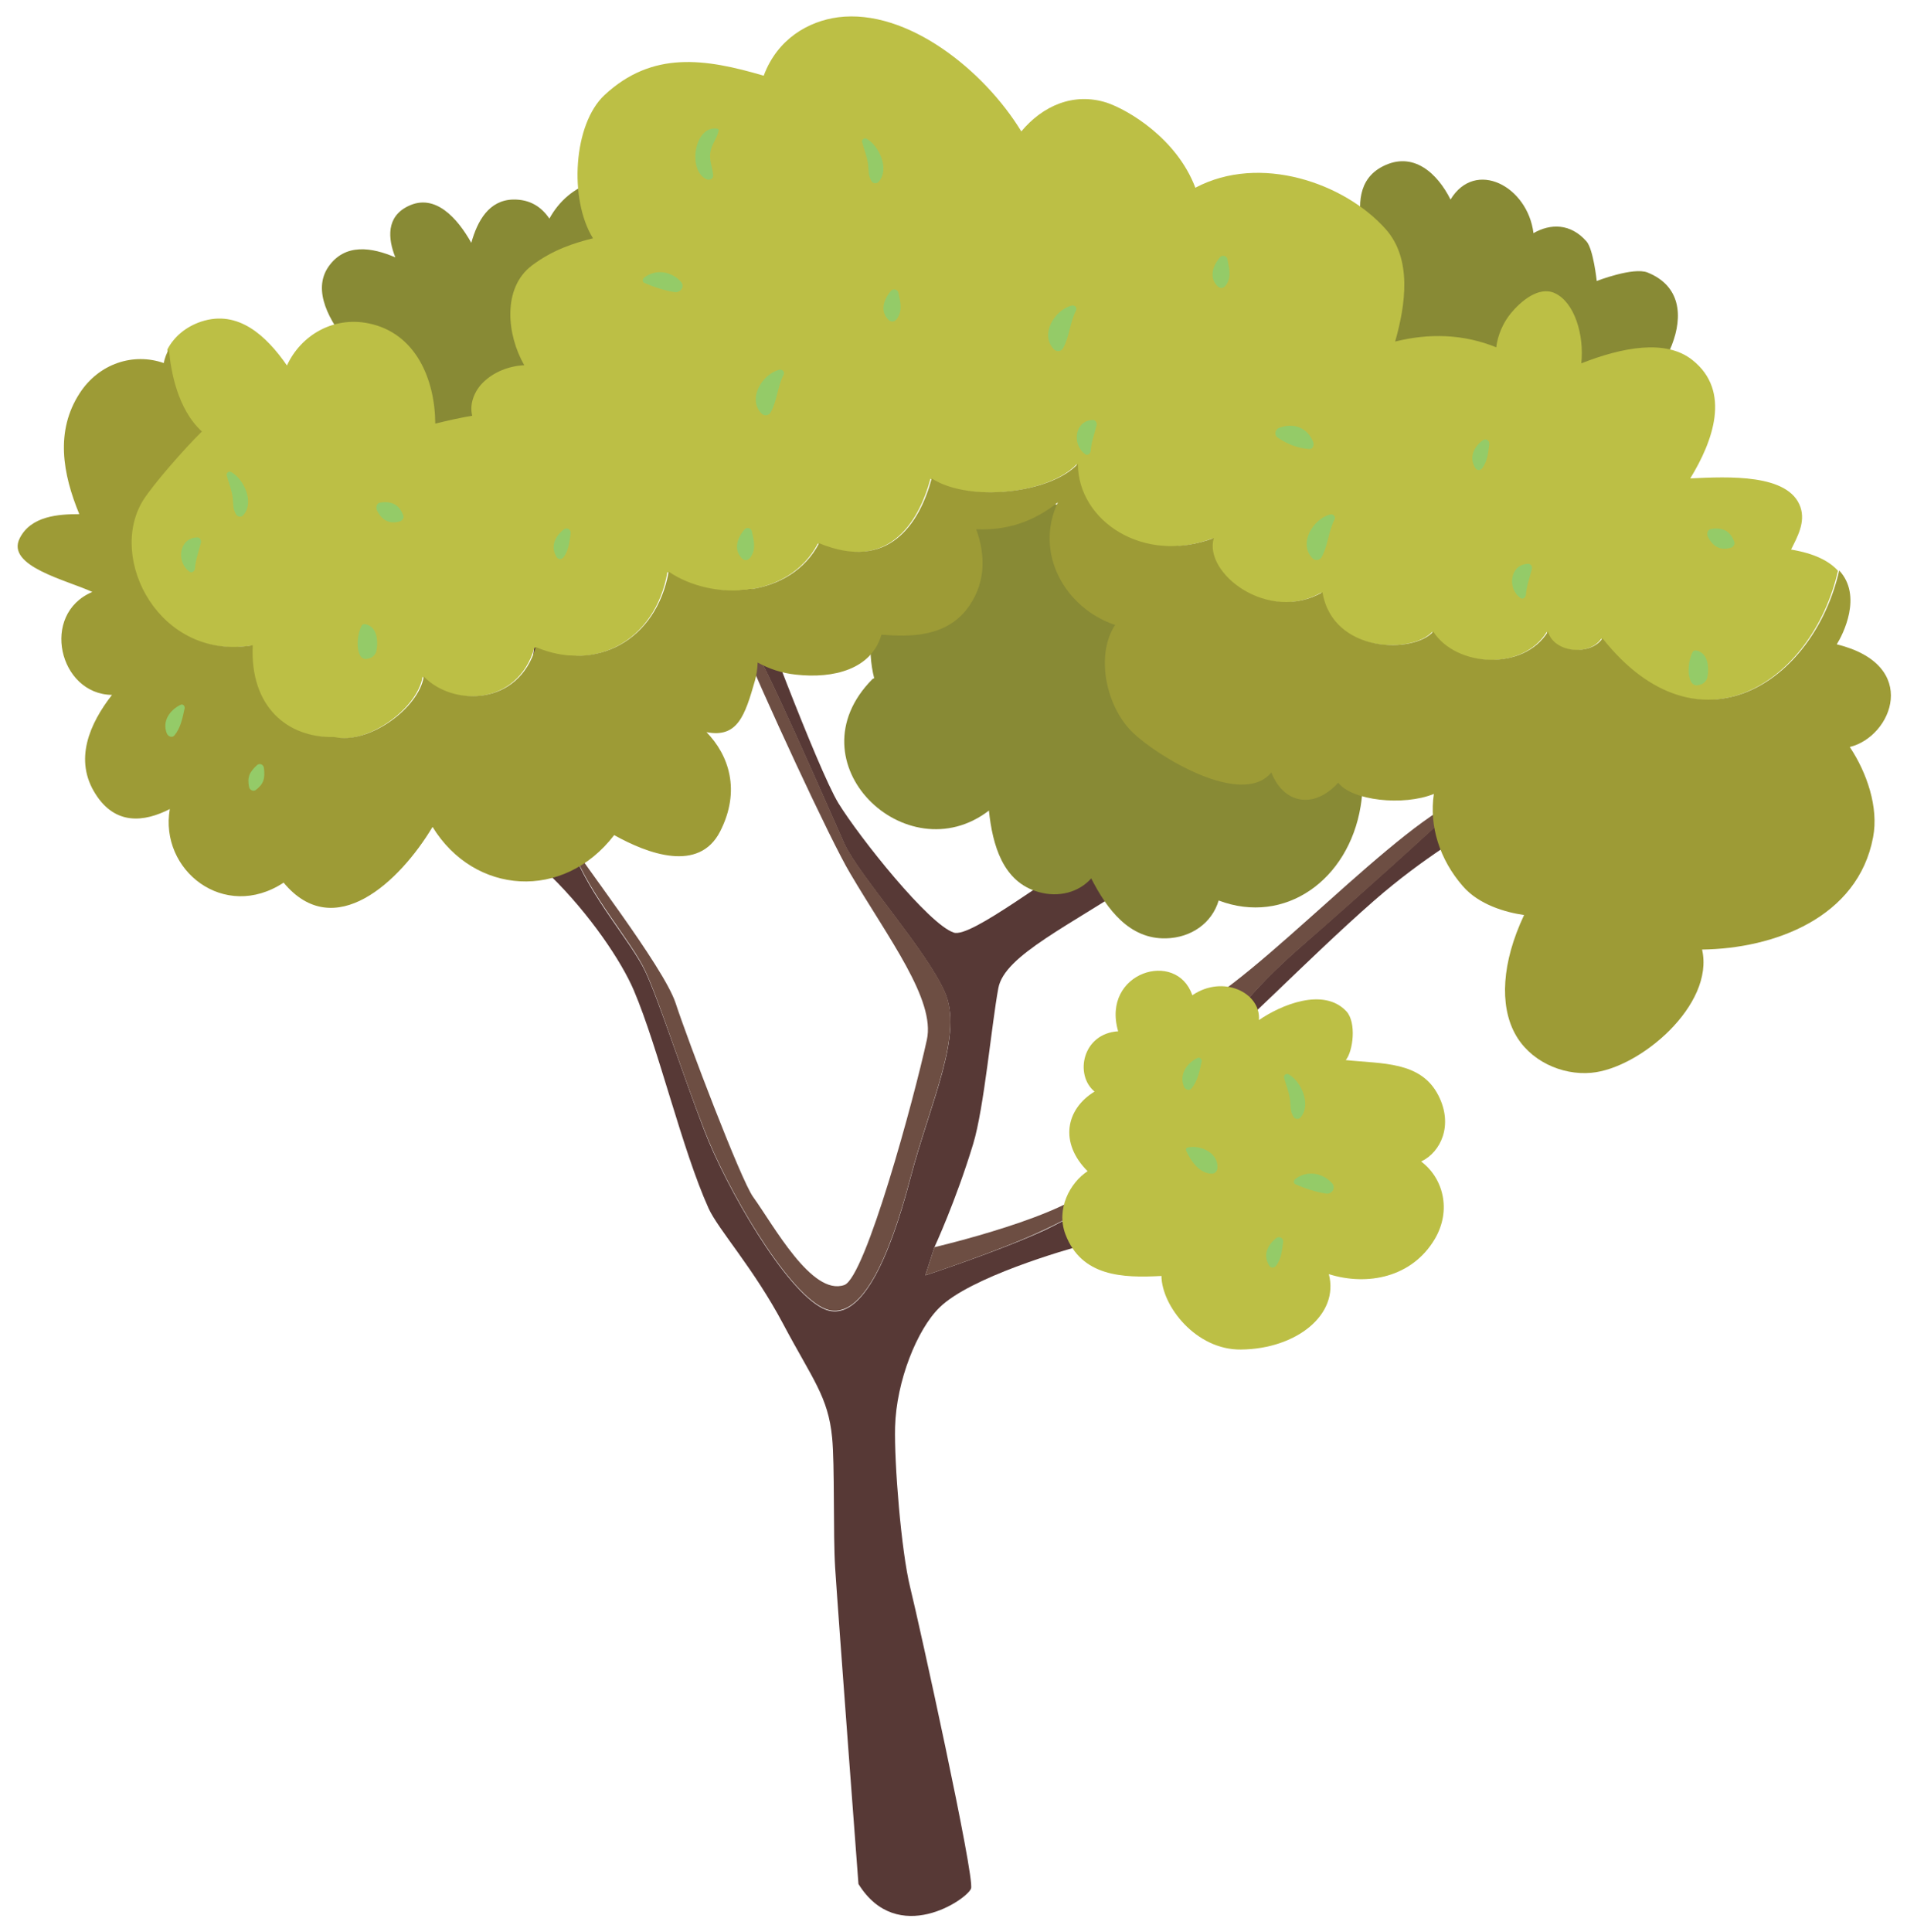 <?xml version="1.0" encoding="utf-8"?>
<!-- Generator: Adobe Illustrator 24.0.2, SVG Export Plug-In . SVG Version: 6.00 Build 0)  -->
<svg version="1.1" id="Layer_1" xmlns="http://www.w3.org/2000/svg" xmlns:xlink="http://www.w3.org/1999/xlink" x="0px" y="0px"
	 viewBox="0 0 630 638" style="enable-background:new 0 0 630 638;" height="638" width="630" xml:space="preserve">
<style type="text/css">
	.st0{fill:#573936;}
	.st1{fill:#6D4E43;}
	.st2{fill:#888A35;}
	.st3{fill:#BCBF45;}
	.st4{fill:#9D9B36;}
	.st5{fill:#94CB68;}
</style>
<g>
	<g>
		<path class="st0" d="M305.7,421.2l3-9.3c0,0,7.1-15.3,12.8-34.1c3.6-11.8,6.1-39.6,8.3-51.4c2-11,23.5-20.5,49.3-37.8
			c25.8-17.3,35.4-62.9,35.4-62.9l-20.7-6.4c0,0-14.6,52.1-30.5,60.7c-15.9,8.6-42.5,29.9-48.2,28c-8.3-2.7-31.2-31.5-38.1-42.7
			c-6.9-11.3-28.8-70-28.8-70.7c0-0.7-9.9-2.4-7,7.8c0.4,1.4,1.3,3.8,2.5,6.8c1.3-0.4,2.3-0.4,2.8,0.3c5.4,7.1,27.8,58.9,32.4,69.1
			c4.6,10.2,26.6,34.5,33.1,48.8c6.5,14.2-4.5,36.1-11.3,62c-6.8,25.9-16.5,48.8-28.9,42.7c-12.4-6.1-31.8-39.6-39.2-58.9
			c-7.4-19.3-14.9-42.7-19.4-52.3c-4.5-9.6-18.4-25-23.8-39.7c-0.4-1-0.6-2-0.9-3c0,0,0,0,0-0.1c-0.2-0.4-0.3-0.9-0.4-1.5
			c-0.6-2.6-0.9-5-1-7.1c-1-10.4-1.3-26.4-0.6-31.7c1-7.4,10.1-52.9,10.1-52.9s-14.1,0.3-17.1,9.8c-3,9.5-6.9,62.7-8.9,65
			c-2,2.3-21.8,0.7-29.8,0c-7.9-0.7-20.8-14.6-20.8-14.6l-5,6.2c0,0,13.1,20.6,25.8,18.3c26.6-4.7,60.4,38.2,68.6,57.5
			c8.2,19.3,15.9,52.5,24.7,72c3.2,7,14.9,19.8,24.6,38.1c9.7,18.3,14.9,24,16.2,37.6c0.9,9,0.3,31.9,1,43
			c1.2,18.3,7.7,104.4,7.7,104.4c12.9,20.8,35.9,5.1,37.2,1.5c1.3-3.6-17.1-87.3-20.1-99.4c-3-12.1-5.3-41.2-5-53
			c0.4-15.2,7.3-32.3,14.7-39.5c10.1-9.9,40.9-18.9,48.9-21c3.9-1,7.4-9.8,10.1-19.2c-8.4,6.6-17.1,11.2-24.1,14.6
			C330.4,413.1,305.7,421.2,305.7,421.2z"/>
		<path class="st0" d="M400.5,346.3c5.7-2.6,31.1-29.3,53.5-48.9c16.6-14.5,32.4-23.4,32.4-23.4s-2-6.4-4.2-8.6
			c-10.4,10-35.2,32.1-45.9,41.5C426,316,411.3,327.9,400.5,346.3z"/>
		<path class="st1" d="M388.2,335.9c-19.7,4.6-18.3,44-26.2,54.7c-7.9,10.7-53.3,21.3-53.3,21.3l-3,9.3c0,0,24.7-8.1,39.6-15.2
			c7-3.3,15.7-8,24.1-14.6c2.8-9.5,4.8-19.7,5.8-23c2-6.6,16.9-19.8,24.8-21.8c0.1,0,0.3-0.2,0.5-0.2c10.8-18.4,25.5-30.3,35.9-39.4
			c10.7-9.4,35.5-31.5,45.9-41.5c-0.6-0.6-1.2-1-1.8-0.7C455,278.1,407.9,331.3,388.2,335.9z"/>
		<path class="st1" d="M306.2,343.4c-4.2,19.3-20.3,78.6-27.3,81c-10.7,3.7-23.3-19.7-30.1-29.1c-4.1-5.7-21.6-51.8-25.6-64
			c-4-12.2-32.5-48.5-34.7-53.3c0.3,1,0.5,1.9,0.9,3c5.5,14.7,19.4,30.1,23.8,39.7c4.5,9.6,11.9,33,19.4,52.3
			c7.4,19.3,26.8,52.8,39.2,58.9c12.4,6.1,22.1-16.8,28.9-42.7c6.8-25.9,17.8-47.8,11.3-62c-6.5-14.2-28.5-38.6-33.1-48.8
			c-4.6-10.2-27-62-32.4-69.1c-0.5-0.7-1.6-0.6-2.8-0.3c8,19.6,30.8,68.9,37.2,79.5C293.5,309.9,309.1,330.2,306.2,343.4z"/>
	</g>
	<path class="st2" d="M215.6,64.2c-13.5-9.7-27.8-3.6-34.1,8c-2.6-3.8-6.3-6.4-12-6.3c-8,0.2-11.8,7.1-13.8,14.3
		c-4.6-8.2-12-16.5-20.9-12.1c-7.2,3.5-6.7,10.6-4.2,16.9c-7.7-3.3-16.6-4.8-22.1,3.1c-5.5,8,0.6,18.2,6.5,25.5
		c-10.8,20.7-8.8,56,11,67.1c31.8,17.9,59.3-19.9,70.8-44.7c4.5-9.6,8.3-19.7,13.6-28.9c3.8-6.7,12.5-13.8,14.5-21.3
		C227.2,77.4,222.4,69.1,215.6,64.2z"/>
	<path class="st2" d="M544.3,90c-4.7-1.9-16.8,2.8-16.8,2.8s-1.1-10.5-3.4-13.1c-5.3-6-11.9-5.9-17.5-2.7
		c-1.9-15.5-19.2-24.6-27.4-11.1c-4.3-8.6-12.3-16.2-22.5-10.9c-8.1,4.2-8.2,12.8-6.5,20.9c-13.2,9.7-18.5,35-9.1,47.8
		c8.6,11.7,25.3,7.1,37.4,7.1c12.4,0,24.9,1,37.1,3.1c4.6,0.8,12.2,3.8,17.1,1.9C547.7,129.9,566.1,98.8,544.3,90z"/>
	<path class="st2" d="M402.7,188.5c-25-17.1-61.9-31.5-90.7-15.4c-17.9,10-28.1,31.5-23.2,50.9c-0.2,0.1-0.4,0.1-0.6,0.3
		c-27.2,27.5,11.3,64.3,38.5,43.4c1.2,11.4,4.6,23.6,16.4,26.9c6.7,1.9,13.3,0.1,17.4-4.5c5.2,10.2,12.6,20.1,24.7,19.8
		c8.4-0.2,15.2-5.1,17.4-12.5c21.9,8.3,42.9-6.8,46.9-31.1C454.9,234,426.5,204.8,402.7,188.5z"/>
	<g>
		<path class="st3" d="M46.9,165.3c-12,19.3,5.5,53.1,36.2,47.9c-1,20.2,11.4,30.7,26.9,30.3c11.2,2.7,28-9.5,29.6-20
			c9.4,9.9,31.4,9.9,37-9.7c19.7,8.4,39.9-1.9,43.9-24.9c14.7,10,40.3,8.7,49.7-9.4c22.7,9.4,33.1-6.2,37.2-21.4
			c12.1,7.9,39.1,5.1,48.3-4.8c0,18.7,21.4,33.4,44.9,24.5c-3.5,11.6,18,28.2,35.9,17.9c3.4,20.2,30.2,20.2,36.6,13
			c7.6,11.8,29.9,13,37.9,0c2.2,7.3,14.3,7.9,18,2.2c31.7,40,69.8,14.6,78.2-22.4c-2.9-3.2-7.7-5.7-15.5-7c2.1-4.2,4.8-9,3.1-14
			c-3.8-11.1-23.8-10.1-36.4-9.5c7.4-12.1,13.7-28.8,0.7-39.1c-8.8-7-23.2-4.2-36.7,1.1c1-9.3-2.2-20.2-8.8-23.2
			c-5.3-2.4-11.3,2.8-14.5,6.7c-2.6,3.2-4.3,7.2-4.8,11.2c-10.9-4.4-22.1-4.7-33.4-1.9c3.5-12.3,5.6-27.3-3.1-37.1
			c-13.6-15.3-41.6-25-62.9-13.7c-6.2-16.4-22.4-25.8-29.3-28.1c-11-3.5-21.2,1.1-28.2,9.5c-12.3-20.2-37.7-40.6-60.5-37.7
			C267,7,256.8,12.9,252.3,25c-19.4-5.7-36.8-8.3-52.6,6.4c-10.3,9.6-11.8,34.4-3.8,47.3c-6,1.5-13.2,3.7-20.2,9
			c-9.8,7.4-8.3,22.9-2.5,32.9c-5.1,0.3-10.1,2.2-13.7,5.8c-2.7,2.7-4.5,6.9-3.5,10.9c-4.1,0.7-8.1,1.6-12.2,2.6
			c-0.1-14.6-6.4-29.9-22-33.1c-11.7-2.4-22.4,3.9-27,13.9c-6.8-9.8-16.1-18.5-28.3-14.5c-5.1,1.7-9,5-11.2,9.2
			c0.6,7.2,2.8,19.9,10.9,27.2C60.4,148.4,50.2,160.1,46.9,165.3z"/>
		<path class="st4" d="M26.3,129.9c-8.1,12.5-5.6,26.6-0.1,39.9c-6.9,0-16,0.6-19.7,8c-4.6,9.2,15.6,13.8,24,17.7
			c-17.3,7.3-11,33.8,6.5,34c-7.4,9.5-12.7,21.5-5.4,32.8c6.5,10.2,15.9,9.3,24.5,4.9c-3.5,20.2,18,37.2,37.6,24.3
			c16.7,20.1,38.3-0.2,49.2-18.4c13.8,22.5,43.3,24.5,60,2.7c11.1,6.2,28,12.5,35-1.2c6.9-13.5,2.9-25.2-4.5-32.8
			c10.3,2,12.7-5.5,16-17c0.6-2.1,0.8-4,0.9-6c3.8,2.1,7.9,3.5,12.6,4c12.4,1.4,25-1.7,28.3-13.2c8.9,0.7,21.9,1.2,29.2-9.8
			c5.3-7.9,5.1-16.8,2.1-25c9.8,0.4,18.6-2.2,27-8.9c-7.9,16.6,2.2,34.9,18.9,40.5c-6.4,9.6-3.3,26.6,5.7,35.4
			c7.8,7.7,36.2,25.2,45.9,13.3c2.1,5.4,6.3,9.5,12.2,9c3.6-0.3,7.1-2.5,9.9-5.6c4.5,5.9,21.5,7.8,31.6,3.7
			c-1.6,10.6,1.9,21.7,9.6,30.5c5.3,6.1,14,8.6,20.2,9.5c-7.5,15.9-8,29.8-3.1,39c4.8,9.1,15.5,14,25.3,13.1
			c16-1.4,40.8-22.4,36.6-40.7c23.8-0.3,51.5-10.5,56.5-37.1c1.9-9.9-2.1-21.4-7.7-29.8c14-3.4,23.5-27.1-4.3-33.9
			c2-3.2,8.6-16,0.8-24.4c-8.4,37-46.5,62.4-78.2,22.4c-3.7,5.7-15.9,5.1-18-2.2c-8,13-30.3,11.8-37.9,0c-6.4,7.3-33.2,7.3-36.6-13
			c-17.9,10.3-39.4-6.3-35.9-17.9c-23.5,8.9-44.9-5.9-44.9-24.5c-9.2,9.9-36.2,12.7-48.3,4.8c-4.1,15.2-14.4,30.8-37.2,21.4
			c-9.4,18.1-34.9,19.4-49.7,9.4c-4.1,22.9-24.2,33.3-43.9,24.9c-5.6,19.6-27.6,19.6-37,9.7c-1.6,10.5-18.3,22.6-29.6,20
			c-15.5,0.4-27.9-10.1-26.9-30.3c-30.7,5.3-48.2-28.6-36.2-47.9c3.3-5.2,13.5-16.9,19.4-22.7c-8.1-7.4-10.3-20.1-10.9-27.2
			c-0.8,1.5-1.4,3-1.7,4.6C44.1,116.4,32.7,120,26.3,129.9z"/>
	</g>
	<path class="st3" d="M469.5,383.6c6.5-3.1,10.7-12,5.7-21.8c-5.8-11.4-18.6-10.4-30.6-11.7c2.4-2.9,3.6-12.4,0.2-16.1
		c-7.6-8.1-21.8-2-28.9,2.9c0.7-9.1-11.9-15.1-22-8.2c-5.2-15.3-30.2-7.6-24.5,11.9c-11.8,0.7-14.5,14.4-7.8,19.9
		c-9.5,5.8-11.7,16.9-2.3,26.3c-5.8,3.8-10.5,12.5-7.3,20.9c5.3,13.9,18.8,14.4,31.7,13.7c0.1,9.9,11.4,24.5,26.3,24.3
		c18.4-0.2,32.5-11.6,29-24.9c12.7,4,27.5,1.1,35-11.6C479.6,399.7,476.8,389.1,469.5,383.6z"/>
	<path class="st5" d="M237.4,43.2c0.1-0.3-0.1-0.6-0.4-0.7c-7.6-1.3-10,13.8-3.6,16.7c0.9,0.4,2.3,0,2.2-1.3c-0.2-2.7-1.4-5-0.9-7.7
		C235.1,47.6,236.9,45.7,237.4,43.2z"/>
	<path class="st5" d="M76.4,155.9c-0.8-0.4-1.7,0.3-1.5,1.1c0.7,2.6,1.7,4.9,2,7.5c0.2,2.2,0,3.5,1.1,5.4c0.4,0.8,1.7,1,2.3,0.3
		C84.1,166.2,80.8,158.4,76.4,155.9z"/>
	<path class="st5" d="M286.3,45.8c-0.8-0.4-1.7,0.3-1.5,1.1c0.7,2.6,1.7,4.9,2,7.5c0.2,2.2,0,3.5,1.1,5.4c0.4,0.8,1.7,1,2.3,0.3
		C294,56.1,290.6,48.3,286.3,45.8z"/>
	<path class="st5" d="M65.2,177.5c-6.1,0.1-7.1,8.1-2.6,11.3c0.8,0.6,1.7-0.2,1.8-1c0.2-3,1.3-5.8,2-8.7
		C66.5,178.2,65.9,177.5,65.2,177.5z"/>
	<path class="st5" d="M361.1,138.7c-6.1,0.1-7.1,8.1-2.6,11.3c0.8,0.6,1.7-0.2,1.8-1c0.2-3,1.3-5.8,2-8.7
		C362.4,139.5,361.8,138.7,361.1,138.7z"/>
	<path class="st5" d="M122.3,206.8c-0.6-0.4-2.2-1.2-2.8-0.2c-1.4,2.5-2,7.6-0.4,10.1c0.5,0.7,1.3,1.1,2.1,0.9
		c0.3-0.1,0.6-0.1,0.9-0.2c1-0.3,1.9-1.2,2.2-2.2C124.9,212.6,124.8,208.4,122.3,206.8z"/>
	<path class="st5" d="M59.6,232.8c-3.5,1.7-6.1,5.4-4.5,9.4c0.4,1,1.7,1.6,2.5,0.7c2.1-2.5,2.7-5.8,3.4-9
		C61.1,233,60.3,232.4,59.6,232.8z"/>
	<path class="st5" d="M395.6,349.4c-3.5,1.7-6.1,5.4-4.5,9.4c0.4,1,1.7,1.6,2.5,0.7c2.1-2.5,2.7-5.8,3.4-9
		C397.1,349.7,396.3,349.1,395.6,349.4z"/>
	<path class="st5" d="M125.5,166c-1.1,0.2-1.4,1.6-1,2.5c1.6,3.3,4.1,4.7,7.6,3.7c0.8-0.2,1.5-1.2,1.1-2
		C131.9,166.5,129.2,165.4,125.5,166z"/>
	<path class="st5" d="M186.2,174.9c-3,2.4-4.4,5.7-2.3,9.1c0.6,0.9,1.7,0.8,2.3,0c1.7-2.3,1.9-4.9,2.3-7.7
		C188.7,174.8,187.3,174,186.2,174.9z"/>
	<path class="st5" d="M421.6,408.9c-3,2.4-4.4,5.7-2.3,9.1c0.6,0.9,1.7,0.8,2.3,0c1.7-2.3,1.9-4.9,2.3-7.7
		C424.1,408.9,422.7,408.1,421.6,408.9z"/>
	<path class="st5" d="M489.7,145.5c-3,2.4-4.4,5.7-2.3,9.1c0.6,0.9,1.7,0.8,2.3,0c1.7-2.3,1.9-4.9,2.3-7.7
		C492.2,145.4,490.8,144.6,489.7,145.5z"/>
	<path class="st5" d="M425.7,354.8c-0.8-0.4-1.7,0.3-1.5,1.1c0.7,2.6,1.7,4.8,2,7.5c0.2,2.2,0,3.5,1.1,5.4c0.4,0.8,1.7,1,2.3,0.3
		C433.3,365,430,357.2,425.7,354.8z"/>
	<path class="st5" d="M504.9,186.2c-6.1,0.1-7.1,8.1-2.6,11.3c0.8,0.6,1.7-0.2,1.8-1c0.2-3,1.3-5.8,2-8.7
		C506.2,186.9,505.6,186.2,504.9,186.2z"/>
	<path class="st5" d="M562,215.5c-0.6-0.4-2.2-1.2-2.8-0.2c-1.4,2.5-2,7.6-0.4,10.1c0.5,0.7,1.3,1.1,2.1,0.9
		c0.3-0.1,0.6-0.1,0.9-0.2c1-0.3,1.9-1.2,2.2-2.2C564.6,221.3,564.5,217.1,562,215.5z"/>
	<path class="st5" d="M565.2,174.7c-1.1,0.2-1.4,1.6-1,2.5c1.6,3.3,4.1,4.7,7.6,3.7c0.8-0.2,1.5-1.2,1.1-2
		C571.6,175.2,568.9,174.1,565.2,174.7z"/>
	<path class="st5" d="M392.3,379c-0.5,0.1-0.6,0.7-0.4,1.1c1.5,3.4,4.5,7.6,8.5,7.5c1,0,1.7-0.8,1.8-1.8
		C402.6,380.7,396.5,378,392.3,379z"/>
	<path class="st5" d="M87.2,253.7c-0.1-1.2-1.4-1.8-2.3-1c-2.5,2.3-3.3,4-2.6,7.3c0.2,0.9,1.4,1.5,2.2,0.9
		C87.1,258.9,87.6,257.2,87.2,253.7z"/>
	<path class="st5" d="M224.9,93c-3.2-3.5-8.4-4.2-12.1-1.3c-0.5,0.4-0.7,1.3,0,1.7c3.2,1.4,6.8,2.6,10.2,3.1
		C224.8,96.7,226.4,94.6,224.9,93z"/>
	<path class="st5" d="M440,390.7c-3.2-3.5-8.4-4.2-12.1-1.3c-0.5,0.4-0.7,1.3,0,1.7c3.2,1.4,6.8,2.6,10.2,3.1
		C440,394.5,441.5,392.3,440,390.7z"/>
	<path class="st5" d="M257.5,122.1c-5.7,1.4-10.7,9.6-5.9,14.5c0.9,0.9,2.4,0.7,3-0.4c2.1-3.7,2.2-8.3,4.2-12.3
		C259.4,123,258.6,121.9,257.5,122.1z"/>
	<path class="st5" d="M439.5,169.9c-5.7,1.4-10.7,9.6-5.9,14.5c0.9,0.9,2.4,0.7,3-0.4c2.1-3.7,2.2-8.3,4.2-12.3
		C441.4,170.8,440.6,169.7,439.5,169.9z"/>
	<path class="st5" d="M354.1,100.9c-5.7,1.4-10.7,9.6-5.9,14.5c0.9,0.9,2.4,0.7,3-0.4c2.1-3.7,2.2-8.3,4.2-12.3
		C356,101.8,355.2,100.7,354.1,100.9z"/>
	<path class="st5" d="M422.6,141.3c-1.4,0.5-1.8,2.4-0.4,3.3c3.4,2.2,6.4,3.4,10.3,3.7c1.3,0.1,1.7-1.4,1.3-2.4
		C431.9,141.2,427.3,139.5,422.6,141.3z"/>
	<path class="st5" d="M248.4,175.5c-0.2-1.1-1.7-1.5-2.4-0.7c-2.5,2.9-3.8,6.8-0.8,9.7c0.9,0.8,2,0.6,2.7-0.4
		C249.8,181.5,249.1,178.6,248.4,175.5z"/>
	<path class="st5" d="M405.5,85.6c-0.2-1.1-1.7-1.5-2.4-0.7c-2.5,2.9-3.8,6.8-0.8,9.7c0.9,0.8,2,0.6,2.7-0.4
		C406.9,91.6,406.1,88.7,405.5,85.6z"/>
	<path class="st5" d="M296.8,96.7c-0.2-1.1-1.7-1.5-2.4-0.7c-2.5,2.9-3.8,6.8-0.8,9.7c0.9,0.8,2,0.6,2.7-0.4
		C298.2,102.7,297.5,99.8,296.8,96.7z"/>
</g>
</svg>
